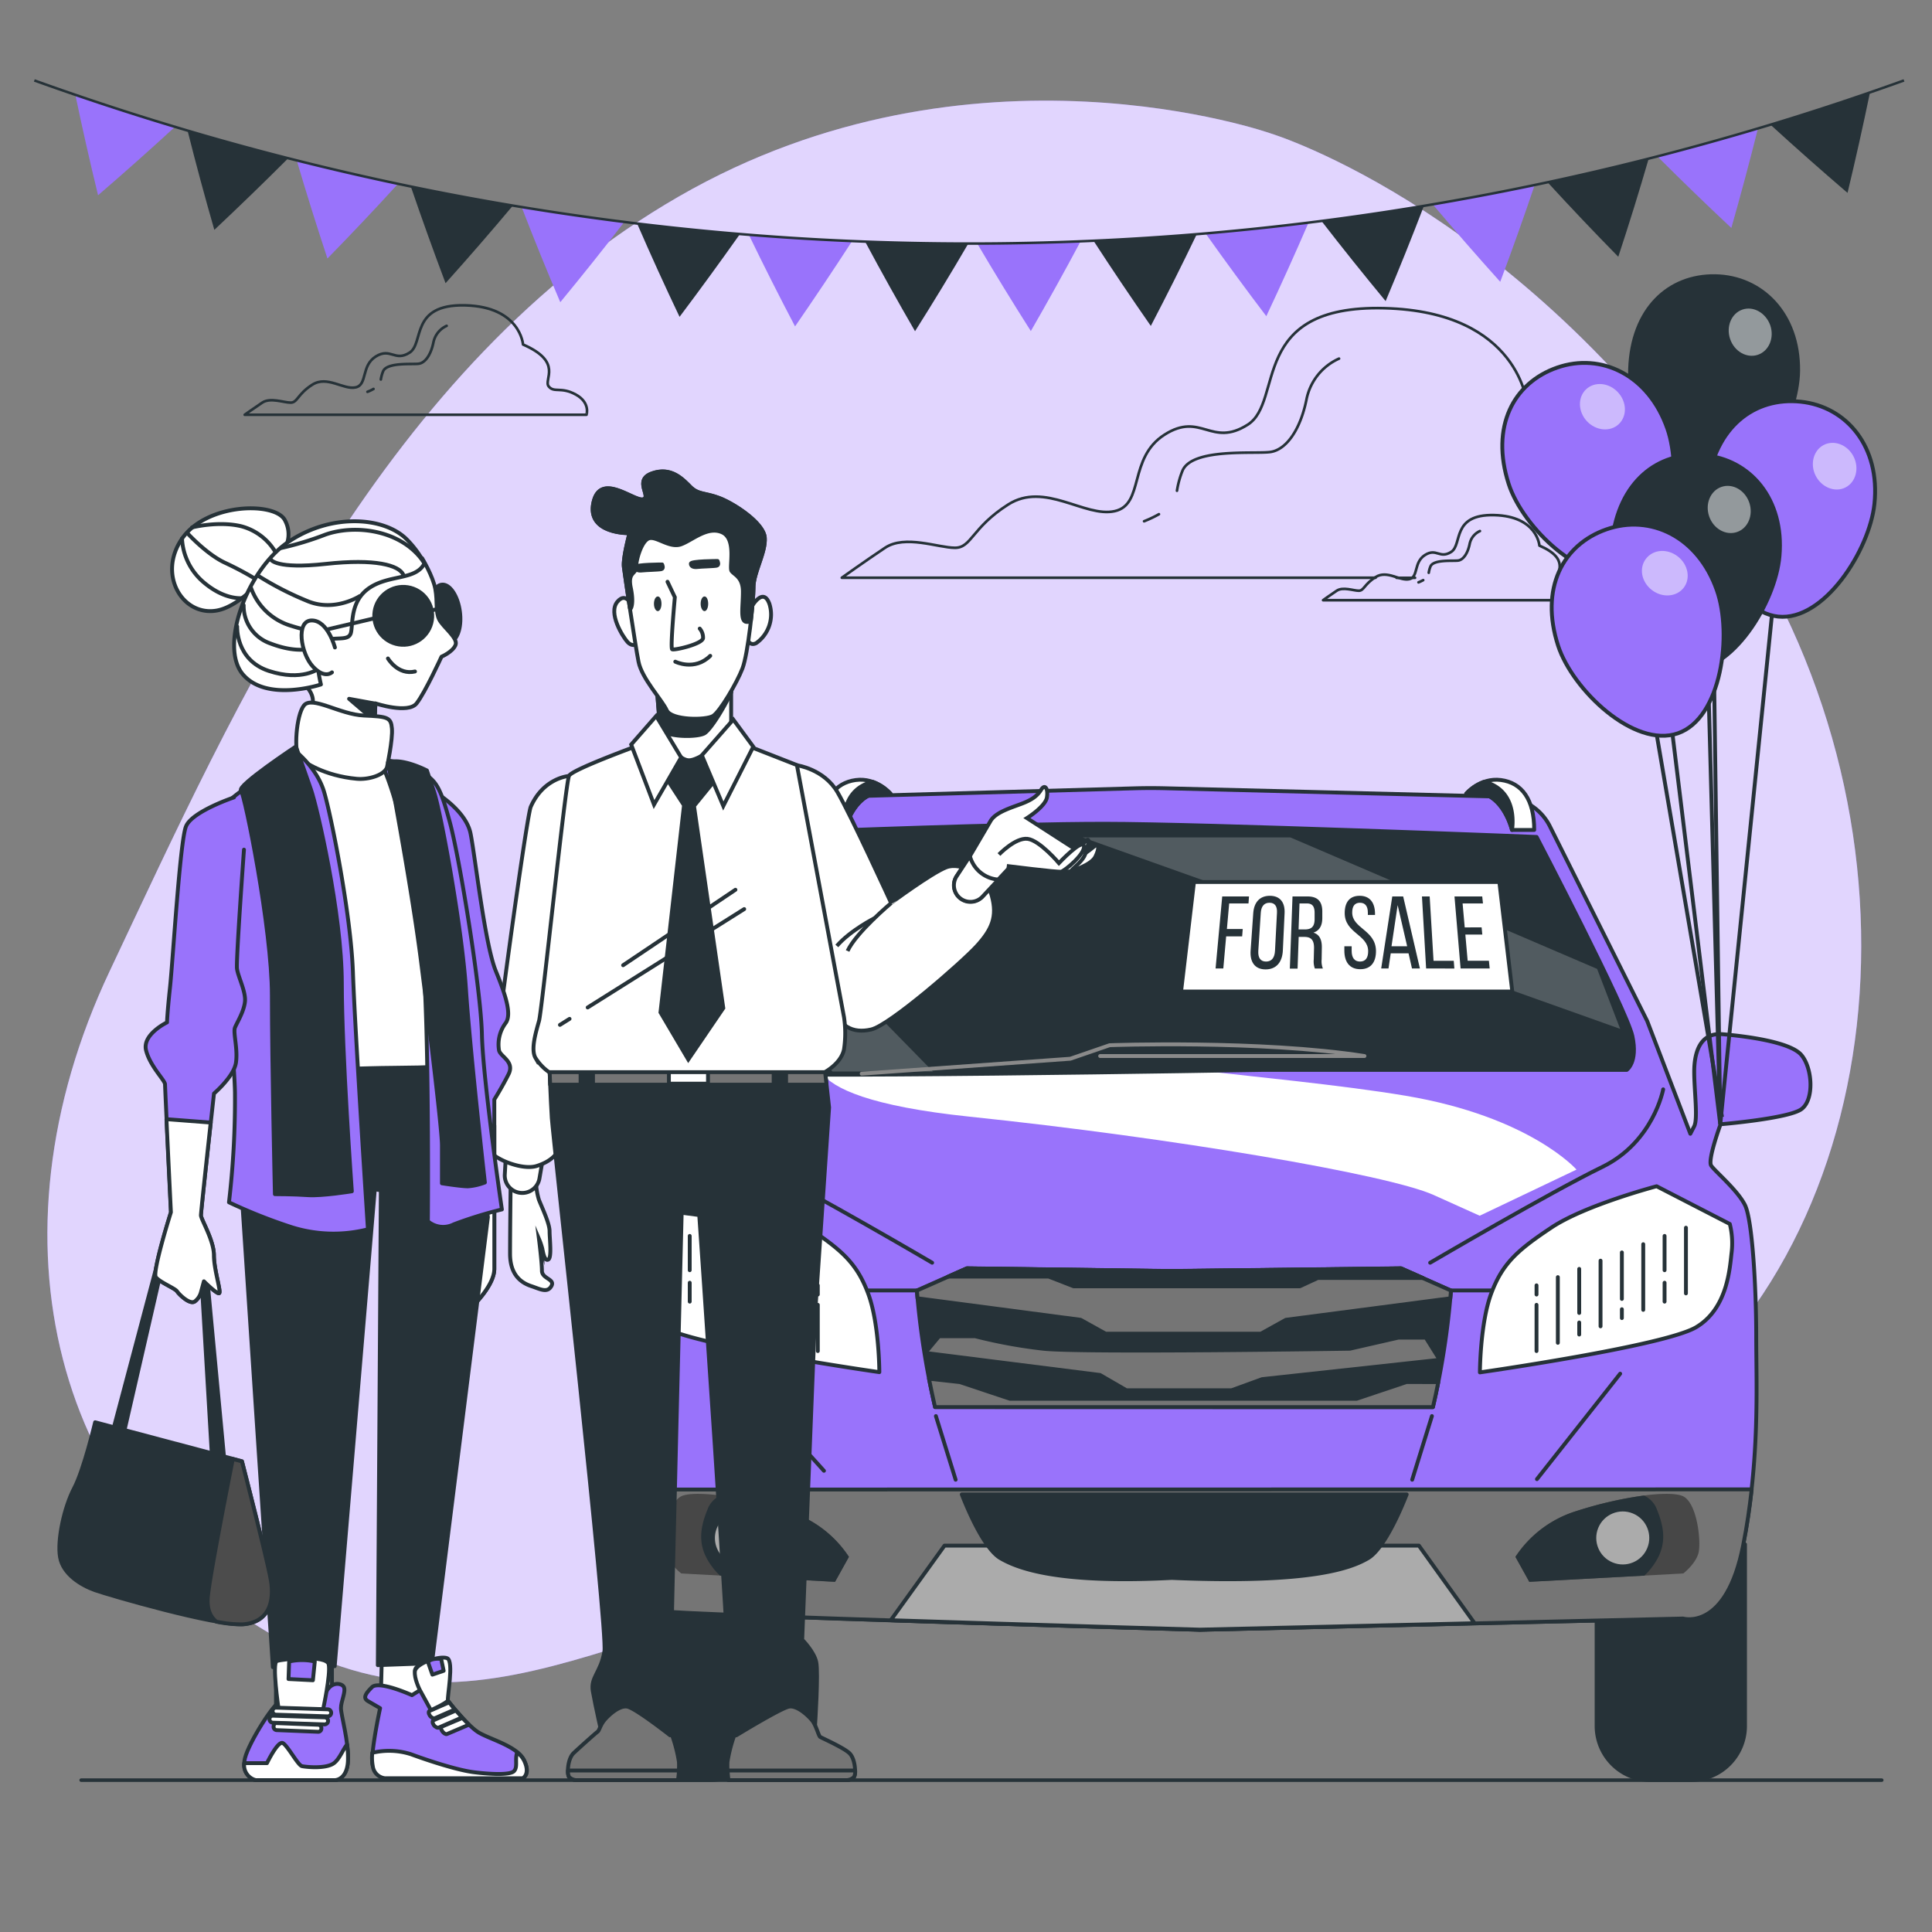 <svg xmlns="http://www.w3.org/2000/svg" viewBox="0 0 500 500"><rect x="0" y="0" width="500" height="500" fill="#808080" stroke="none"/><g id="freepik--background-simple--inject-29"><path d="M329,34.58s-77.4-27.52-153.37,16.3S61.3,181.67,28.38,251.34s-14,140.55,44,172.86,97.43-15.32,178.79-17.64S354.44,415.87,422,369.91s79.71-154.51,26.46-234.82S329,34.58,329,34.58Z" style="fill:#9973FB"></path><path d="M329,34.58s-77.4-27.52-153.37,16.3S61.3,181.67,28.38,251.34s-14,140.55,44,172.86,97.43-15.32,178.79-17.64S354.44,415.87,422,369.91s79.71-154.51,26.46-234.82S329,34.58,329,34.58Z" style="fill:#fff;opacity:0.7"></path></g><g id="freepik--Clouds--inject-29"><path d="M149,102.1c-3.84-2.1-5.59-.35-7-2.1s3.85-6.29-6.64-10.84c0,0-.7-9.79-15-10.14S109.83,88.81,106,91.26s-4.9-1.4-8.75,1-2.09,7.34-5.24,8-7.34-3.15-11.19-.7S77,104.2,75.22,104.2s-5.25-1.4-7.35,0-4.54,3.14-4.54,3.14h88.46S152.84,104.2,149,102.1Z" style="fill:none;stroke:#263238;stroke-linecap:round;stroke-linejoin:round;stroke-width:0.687px"></path><path d="M96.66,100.66a11,11,0,0,1-1.56.74" style="fill:none;stroke:#263238;stroke-linecap:round;stroke-linejoin:round;stroke-width:0.687px"></path><path d="M115.59,84.33a6,6,0,0,0-3.42,4.27c-.64,3.2-2.13,5.33-3.84,5.54s-8.11-.42-9.17,1.92a9.33,9.33,0,0,0-.6,2.15" style="fill:none;stroke:#263238;stroke-linecap:round;stroke-linejoin:round;stroke-width:0.687px"></path><path d="M409,151.25c-3-1.63-4.35-.27-5.43-1.63s3-4.89-5.17-8.42c0,0-.54-7.62-11.69-7.89s-8.15,7.61-11.14,9.52-3.8-1.09-6.79.81-1.64,5.71-4.08,6.25-5.71-2.44-8.7-.54-3,3.53-4.35,3.53-4.08-1.08-5.71,0-3.53,2.45-3.53,2.45h68.77S412,152.88,409,151.25Z" style="fill:none;stroke:#263238;stroke-linecap:round;stroke-linejoin:round;stroke-width:0.687px"></path><path d="M368.32,150.14a10.89,10.89,0,0,1-1.21.57" style="fill:none;stroke:#263238;stroke-linecap:round;stroke-linejoin:round;stroke-width:0.687px"></path><path d="M383,137.44a4.65,4.65,0,0,0-2.65,3.32c-.5,2.48-1.66,4.14-3,4.31s-6.3-.33-7.13,1.49a7,7,0,0,0-.46,1.67" style="fill:none;stroke:#263238;stroke-linecap:round;stroke-linejoin:round;stroke-width:0.687px"></path><line x1="361.44" y1="149.54" x2="366.21" y2="149.54" style="fill:none;stroke:#263238;stroke-linecap:round;stroke-linejoin:round;stroke-width:0.687px"></line><path d="M403.57,149.54h32.14s2.58-7.75-6.89-12.92-13.78-.86-17.22-5.17,9.47-15.5-16.37-26.69c0,0-1.72-24.12-37-25s-25.83,24.11-35.31,30.14-12.05-3.44-21.53,2.59-5.16,18.08-12.91,19.8-18.09-7.75-27.56-1.72-9.47,11.2-13.78,11.2-12.92-3.45-18.09,0-11.19,7.75-11.19,7.75H356" style="fill:none;stroke:#263238;stroke-linecap:round;stroke-linejoin:round;stroke-width:0.687px"></path><path d="M299.93,133.08a30.64,30.64,0,0,1-3.84,1.82" style="fill:none;stroke:#263238;stroke-linecap:round;stroke-linejoin:round;stroke-width:0.687px"></path><path d="M304.6,127a23.34,23.34,0,0,1,1.47-5.28c2.63-5.78,18.4-4.21,22.6-4.73s7.88-5.78,9.46-13.67a14.72,14.72,0,0,1,8.41-10.51" style="fill:none;stroke:#263238;stroke-linecap:round;stroke-linejoin:round;stroke-width:0.687px"></path></g><g id="freepik--Pennants--inject-29"><path d="M25.38,50.53q10.14-8.72,19.9-17.7-12.95-3.9-25.78-8.29Q22.21,37.53,25.38,50.53Z" style="fill:#9973FB"></path><path d="M55.47,59.49Q65.21,50.34,74.55,41q-13.05-3.33-26-7.16Q51.77,46.65,55.47,59.49Z" style="fill:#263238"></path><path d="M84.74,66.9Q94.09,57.35,103,47.58,89.87,44.8,76.79,41.51,80.54,54.22,84.74,66.9Z" style="fill:#9973FB"></path><path d="M115.31,73.29q8.91-9.93,17.42-20.08Q119.49,51,106.32,48.27,110.6,60.79,115.31,73.29Z" style="fill:#263238"></path><path d="M145,78.21q8.49-10.29,16.57-20.77Q148.23,55.76,135,53.59,139.76,65.94,145,78.21Z" style="fill:#9973FB"></path><path d="M175.87,82q8-10.64,15.65-21.46-13.35-1.11-26.65-2.72Q170.15,70,175.87,82Z" style="fill:#263238"></path><path d="M205.76,84.47q7.59-11,14.76-22.07-13.36-.57-26.72-1.64Q199.56,72.67,205.76,84.47Z" style="fill:#9973FB"></path><path d="M236.81,85.72Q243.94,74.44,250.62,63q-13.38,0-26.75-.51Q230.13,74.19,236.81,85.72Z" style="fill:#263238"></path><path d="M266.78,85.68q6.66-11.55,12.88-23.22-13.37.54-26.75.57Q259.63,74.43,266.78,85.68Z" style="fill:#9973FB"></path><path d="M297.83,84.35Q304,72.53,309.73,60.6,296.38,61.71,283,62.31,290.21,73.41,297.83,84.35Z" style="fill:#263238"></path><path d="M327.72,81.83q5.68-12.06,10.93-24.21Q325.34,59.27,312,60.41,319.66,71.21,327.72,81.83Z" style="fill:#9973FB"></path><path d="M358.6,77.93q5.19-12.3,9.92-24.66Q355.28,55.49,342,57.2,350.1,67.66,358.6,77.93Z" style="fill:#263238"></path><path d="M388.26,72.93q4.68-12.51,8.92-25.05-13.15,2.76-26.4,5Q379.32,63,388.26,72.93Z" style="fill:#9973FB"></path><path d="M418.81,66.45Q423,53.76,426.7,41q-13.06,3.33-26.22,6.14Q409.45,56.93,418.81,66.45Z" style="fill:#263238"></path><path d="M448.07,59q3.66-12.86,6.88-25.72-13,3.86-26,7.22Q438.31,49.85,448.07,59Z" style="fill:#9973FB"></path><path d="M478.14,49.92q3.12-13,5.81-26-12.81,4.42-25.76,8.35Q468,41.23,478.14,49.92Z" style="fill:#263238"></path><path d="M492.86,21.12a714.61,714.61,0,0,1-484.09,0L9,20.51a713.94,713.94,0,0,0,483.65,0C492.71,20.71,492.78,20.91,492.86,21.12Z" style="fill:#263238"></path></g><g id="freepik--Car--inject-29"><path d="M159.39,399.67h38.41a0,0,0,0,1,0,0v47a14,14,0,0,1-14,14H173.39a14,14,0,0,1-14-14v-47A0,0,0,0,1,159.39,399.67Z" style="fill:#263238;stroke:#263238;stroke-linecap:round;stroke-linejoin:round"></path><path d="M413.2,399.67h38.41a0,0,0,0,1,0,0v47a14,14,0,0,1-14,14H427.2a14,14,0,0,1-14-14v-47A0,0,0,0,1,413.2,399.67Z" style="fill:#263238;stroke:#263238;stroke-linecap:round;stroke-linejoin:round"></path><path d="M466.17,273c-2.91-3.4-14.58-4.86-20.42-5.35s-7.29,4.86-7.29,9.73,1,12.15,0,14.1l-1,1.94L426.3,264.25l-25.15-50.32a13.53,13.53,0,0,0-6.36-6.27,21.58,21.58,0,0,0-4.17-1.43L301.56,204q-3.74-.09-7.48,0L215,206.23a5.69,5.69,0,0,0-2.61,2.59s-30.15,60.78-33.55,69.53-5.35,16-5.35,16a5.62,5.62,0,0,1-1.94-4.37c0-2.92,0-19-1-21.4s-18,0-25.28,4.38-2.92,12.64,3.4,16.05a39.3,39.3,0,0,0,14.1,3.89l6.33,9.23s-8.27,8.76-9.24,11.67-4.87,34-4.87,43.77,1.46,42.78,3.89,47.65S167.63,416,171,416.93s139.55,4.86,139.55,4.86l125-2.92s11.19,3.4,15.56-19,3.4-41.33,3.4-54-1-30.15-2.91-34-7.78-8.75-8.75-10.21,2.43-10.7,2.43-10.7,17.5-1.46,20.9-3.89S469.09,276.4,466.17,273Z" style="fill:#9973FB;stroke:#263238;stroke-linecap:round;stroke-linejoin:round"></path><path d="M213.34,270.45S199,283.58,251,289,359,303.88,371,309.25l11.94,5.38L408,302.69S396,289,363.78,283.58s-93.13-8.95-114-16.11S213.34,264.48,213.34,270.45Z" style="fill:#fff"></path><line x1="242.21" y1="366.48" x2="247.32" y2="382.95" style="fill:none;stroke:#263238;stroke-linecap:round;stroke-linejoin:round"></line><line x1="370.58" y1="366.48" x2="365.47" y2="382.95" style="fill:none;stroke:#263238;stroke-linecap:round;stroke-linejoin:round"></line><path d="M180.93,281.92s2.52,13.64,15.8,20.1,44.51,24.77,44.51,24.77" style="fill:none;stroke:#263238;stroke-linecap:round;stroke-linejoin:round"></path><path d="M430.43,281.92s-2.51,13.64-15.79,20.1-44.52,24.77-44.52,24.77" style="fill:none;stroke:#263238;stroke-linecap:round;stroke-linejoin:round"></path><line x1="189.91" y1="354.8" x2="213.24" y2="380.64" style="fill:none;stroke:#263238;stroke-linecap:round;stroke-linejoin:round"></line><line x1="419.3" y1="355.51" x2="397.76" y2="382.8" style="fill:#fff;stroke:#263238;stroke-linecap:round;stroke-linejoin:round"></line><line x1="375.51" y1="333.97" x2="385.95" y2="333.97" style="fill:none;stroke:#263238;stroke-linecap:round;stroke-linejoin:round"></line><line x1="237.29" y1="333.97" x2="224.65" y2="333.97" style="fill:none;stroke:#263238;stroke-linecap:round;stroke-linejoin:round"></line><path d="M156.17,385.49c.66,9.22,1.58,17.52,2.7,19.77,2.44,4.86,8.76,10.69,12.16,11.67s139.55,4.86,139.55,4.86l125-2.92s11.19,3.4,15.56-19c1-5,1.68-9.8,2.19-14.42Z" style="fill:#757575;stroke:#263238;stroke-linecap:round;stroke-linejoin:round"></path><path d="M256.26,400H244.44l-13.91,19.31c38,1.24,80,2.44,80,2.44l71.09-1.66L367.21,400H355.39l-49.57.87Z" style="fill:#ababab;stroke:#263238;stroke-linecap:round;stroke-linejoin:round"></path><path d="M211.39,215.14s-22.86,60.29-22.86,62.24,138.1-.49,138.1-.49H421s2.92-1.94,1.46-8.75-24.79-51.54-24.79-51.54-86.07-3.41-111.84-3.41S211.39,215.14,211.39,215.14Z" style="fill:#263238;stroke:#263238;stroke-linecap:round;stroke-linejoin:round"></path><polygon points="203.86 238.93 241.43 277.3 215.45 277.3 196.66 258.91 203.86 238.93" style="fill:#fff;opacity:0.2"></polygon><polygon points="280.21 216.72 419.3 266.27 413.33 250.75 333.94 216.72 280.21 216.72" style="fill:#fff;opacity:0.2"></polygon><polygon points="391.38 256.61 305.66 256.61 309 228.26 388.03 228.26 391.38 256.61" style="fill:#fff;stroke:#263238;stroke-linecap:round;stroke-linejoin:round"></polygon><path d="M321.62,240.43l-.15,1.9h-4.14l-.74,8.31h-2L316.31,232h6.93l-.13,1.81h-5l-.59,6.62Z" style="fill:#263238"></path><path d="M324.34,236.32c.19-2.74,1.63-4.49,4.3-4.49s3.94,1.75,3.81,4.49L332,246c-.14,2.93-1.63,4.88-4.47,4.88s-4.08-2-3.87-4.88Zm1.31,9.74c-.11,1.76.53,2.79,2,2.79s2.22-1,2.32-2.79l.51-9.84c.09-1.62-.51-2.59-1.94-2.59s-2.15,1-2.25,2.59Z" style="fill:#263238"></path><path d="M338.39,232c2.74,0,3.87,1.42,3.82,4.09l0,1.48c0,2-.75,3.29-2.3,3.79,1.63.51,2.22,1.91,2.18,3.94l-.05,3a5.11,5.11,0,0,0,.32,2.35h-2.08a5.46,5.46,0,0,1-.28-2.37l.07-3c0-2.14-.88-2.81-2.55-2.81h-1.42l-.29,8.21h-2L334.5,232Zm-.77,8.54c1.59,0,2.55-.53,2.6-2.53l0-1.74c0-1.62-.52-2.46-2-2.46h-1.91l-.24,6.73Z" style="fill:#263238"></path><path d="M355.85,236.3v.49H354v-.6c0-1.62-.65-2.56-2.05-2.56s-2,.94-2,2.54c0,4.11,6,4.5,6.15,9.81.06,2.92-1.24,4.85-4.06,4.85s-4.13-1.93-4.12-4.85v-1.09h1.89v1.2c0,1.73.7,2.76,2.16,2.76s2.13-1,2.11-2.76c-.07-4.22-6.08-4.62-6.07-9.79,0-2.78,1.25-4.47,3.87-4.47S355.79,233.58,355.85,236.3Z" style="fill:#263238"></path><path d="M359.92,246.72l-.58,3.92h-1.89L360.32,232h2.82l4.33,18.64h-2.05l-.89-3.92Zm.2-1.83h4.05l-2.46-10.65Z" style="fill:#263238"></path><path d="M369.08,250.64,368,232H370L371,248.65h5.23l.16,2Z" style="fill:#263238"></path><path d="M383.44,240l.18,1.86h-4.39l.6,6.78h5.5l.2,2H378L376.42,232h7.18l.19,1.81h-5.27l.55,6.2Z" style="fill:#263238"></path><path d="M428.73,307s-18.47,4.86-27.22,10.69-12.65,9.24-15.56,17S383,355.17,383,355.17s47.65-6.8,55.92-11.67,8.75-15.55,9.23-19.44a20.43,20.43,0,0,0-.48-7.3Z" style="fill:#fff;stroke:#263238;stroke-linecap:round;stroke-linejoin:round"></path><line x1="397.65" y1="337.69" x2="397.65" y2="349.65" style="fill:none;stroke:#263238;stroke-linecap:round;stroke-linejoin:round"></line><line x1="397.65" y1="332.65" x2="397.65" y2="335.02" style="fill:none;stroke:#263238;stroke-linecap:round;stroke-linejoin:round"></line><line x1="403.17" y1="330.52" x2="403.17" y2="347.52" style="fill:none;stroke:#263238;stroke-linecap:round;stroke-linejoin:round"></line><line x1="408.7" y1="342.26" x2="408.7" y2="345.38" style="fill:none;stroke:#263238;stroke-linecap:round;stroke-linejoin:round"></line><line x1="408.7" y1="328.39" x2="408.7" y2="339.79" style="fill:none;stroke:#263238;stroke-linecap:round;stroke-linejoin:round"></line><line x1="414.22" y1="326.26" x2="414.22" y2="343.25" style="fill:none;stroke:#263238;stroke-linecap:round;stroke-linejoin:round"></line><line x1="419.74" y1="338.83" x2="419.74" y2="341.12" style="fill:none;stroke:#263238;stroke-linecap:round;stroke-linejoin:round"></line><line x1="419.74" y1="324.13" x2="419.74" y2="336.16" style="fill:none;stroke:#263238;stroke-linecap:round;stroke-linejoin:round"></line><line x1="425.27" y1="322" x2="425.27" y2="338.99" style="fill:none;stroke:#263238;stroke-linecap:round;stroke-linejoin:round"></line><line x1="430.79" y1="331.97" x2="430.79" y2="336.86" style="fill:none;stroke:#263238;stroke-linecap:round;stroke-linejoin:round"></line><line x1="430.79" y1="319.86" x2="430.79" y2="328.73" style="fill:none;stroke:#263238;stroke-linecap:round;stroke-linejoin:round"></line><line x1="436.32" y1="317.73" x2="436.32" y2="334.73" style="fill:none;stroke:#263238;stroke-linecap:round;stroke-linejoin:round"></line><path d="M181.86,307s18.48,4.86,27.23,10.69,12.64,9.24,15.56,17,2.92,20.42,2.92,20.42-47.65-6.8-55.92-11.67-8.75-15.55-9.24-19.44a20.56,20.56,0,0,1,.49-7.3Z" style="fill:#fff;stroke:#263238;stroke-linecap:round;stroke-linejoin:round"></path><line x1="211.65" y1="337.69" x2="211.65" y2="349.65" style="fill:none;stroke:#263238;stroke-linecap:round;stroke-linejoin:round"></line><line x1="211.65" y1="332.65" x2="211.65" y2="335.02" style="fill:none;stroke:#263238;stroke-linecap:round;stroke-linejoin:round"></line><line x1="206.13" y1="330.52" x2="206.13" y2="347.52" style="fill:none;stroke:#263238;stroke-linecap:round;stroke-linejoin:round"></line><line x1="200.6" y1="342.26" x2="200.6" y2="345.38" style="fill:none;stroke:#263238;stroke-linecap:round;stroke-linejoin:round"></line><line x1="200.6" y1="328.39" x2="200.6" y2="339.79" style="fill:none;stroke:#263238;stroke-linecap:round;stroke-linejoin:round"></line><line x1="195.08" y1="326.26" x2="195.08" y2="343.25" style="fill:none;stroke:#263238;stroke-linecap:round;stroke-linejoin:round"></line><line x1="189.55" y1="338.83" x2="189.55" y2="341.12" style="fill:none;stroke:#263238;stroke-linecap:round;stroke-linejoin:round"></line><line x1="189.55" y1="324.13" x2="189.55" y2="336.16" style="fill:none;stroke:#263238;stroke-linecap:round;stroke-linejoin:round"></line><line x1="184.03" y1="322" x2="184.03" y2="338.99" style="fill:none;stroke:#263238;stroke-linecap:round;stroke-linejoin:round"></line><line x1="178.5" y1="331.97" x2="178.5" y2="336.86" style="fill:none;stroke:#263238;stroke-linecap:round;stroke-linejoin:round"></line><line x1="178.5" y1="319.86" x2="178.5" y2="328.73" style="fill:none;stroke:#263238;stroke-linecap:round;stroke-linejoin:round"></line><line x1="172.98" y1="317.73" x2="172.98" y2="334.73" style="fill:none;stroke:#263238;stroke-linecap:round;stroke-linejoin:round"></line><path d="M242,364.13A205.32,205.32,0,0,1,237.29,334l12.93-5.74,52.88.7,59.48-.7L375.51,334a205.32,205.32,0,0,1-4.67,30.16Zm6.91,22.62c3.55,9,7.14,14.86,10,16.51,4.24,2.47,14.37,6.66,44.33,5.11,36.43,1.55,46.57-2.64,50.81-5.11,2.82-1.65,6.41-7.47,10-16.51Z" style="fill:#263238;stroke:#263238;stroke-linecap:round;stroke-linejoin:round"></path><path d="M375.51,334l-12.93-5.74-59.48.7-52.88-.7L237.29,334s.05.71.16,2l42.21,5.56,6.46,3.59h40.2l6.47-3.59L375.34,336C375.46,334.71,375.51,334,375.51,334Z" style="fill:#757575;stroke:#263238;stroke-linecap:round;stroke-linejoin:round"></path><polygon points="362.58 328.23 303.1 328.93 250.22 328.23 245.37 330.38 271.4 330.38 277.86 332.9 336.38 332.9 341.04 330.74 368.24 330.74 362.58 328.23" style="fill:#263238;stroke:#263238;stroke-linecap:round;stroke-linejoin:round"></polygon><path d="M239.45,350.13l3.59-4.31h9.33A129.39,129.39,0,0,0,270,349.05c9.7,1.08,79.34,0,79.34,0l12.56-2.87H369l3.59,5.74-45.95,5-7.89,2.87H291.5l-6.82-3.95Z" style="fill:#757575;stroke:#263238;stroke-linecap:round;stroke-linejoin:round"></path><path d="M364,357.67,351.09,362H261.35l-12.93-4.31-8-.89c.45,2.36,1,4.82,1.56,7.35H370.84c.51-2.21,1-4.37,1.39-6.46Z" style="fill:#757575;stroke:#263238;stroke-linecap:round;stroke-linejoin:round"></path><path d="M216.11,409.36l3.59-6.46a29.1,29.1,0,0,0-15.79-11.85c-11.13-3.59-23.34-5.38-27.29-3.95s-5,11.85-4.3,14.72,4,5.39,4,5.39Z" style="fill:#474747"></path><path d="M203.91,391.05a102.46,102.46,0,0,0-17.43-4,6.22,6.22,0,0,0-3.39,3.64c-2.52,6.11-2.16,10.42,1.43,15.08a15.27,15.27,0,0,0,1.83,2l29.76,1.61,3.59-6.46A29.1,29.1,0,0,0,203.91,391.05Z" style="fill:#263238"></path><path d="M199.24,398.05a7.36,7.36,0,1,1-7.36-7.36A7.35,7.35,0,0,1,199.24,398.05Z" style="fill:#ababab;stroke:#263238;stroke-linecap:round;stroke-linejoin:round"></path><path d="M395.76,409.36l-3.59-6.46A29.15,29.15,0,0,1,408,391.05c11.12-3.59,23.33-5.38,27.28-3.95s5,11.85,4.31,14.72-3.95,5.39-3.95,5.39Z" style="fill:#474747"></path><path d="M408,391.05a102,102,0,0,1,17.43-4,6.24,6.24,0,0,1,3.39,3.64c2.51,6.11,2.15,10.42-1.44,15.08a15.27,15.27,0,0,1-1.83,2l-29.76,1.61-3.59-6.46A29.15,29.15,0,0,1,408,391.05Z" style="fill:#263238"></path><circle cx="419.99" cy="398.05" r="7.36" transform="translate(-108.05 634.73) rotate(-67.61)" style="fill:#ababab;stroke:#263238;stroke-linecap:round;stroke-linejoin:round"></circle><path d="M212.88,214.79h5.75s1.77-7.62,7.34-9.38h4.5s-3.59-4.26-9-3.54S212.88,206.89,212.88,214.79Z" style="fill:#fff;stroke:#263238;stroke-linecap:round;stroke-linejoin:round"></path><path d="M225.82,202.32c-9.11,2.32-7.19,12.47-7.19,12.47s1.77-7.62,7.34-9.38h4.5A11.63,11.63,0,0,0,225.82,202.32Z" style="fill:#263238;stroke:#263238;stroke-linecap:round;stroke-linejoin:round"></path><path d="M397.05,214.79H391.3s-1.77-7.62-7.35-9.38h-4.5s3.59-4.26,9-3.54S397.05,206.89,397.05,214.79Z" style="fill:#fff;stroke:#263238;stroke-linecap:round;stroke-linejoin:round"></path><path d="M384.11,202.32c9.11,2.32,7.19,12.47,7.19,12.47s-1.77-7.62-7.35-9.38h-4.5A11.71,11.71,0,0,1,384.11,202.32Z" style="fill:#263238;stroke:#263238;stroke-linecap:round;stroke-linejoin:round"></path><path d="M223,277.87,277,274l10.17-3.5s38.94-1.41,65.95,2.8h-68.4" style="fill:none;stroke:#8a8a8a;stroke-linecap:round;stroke-linejoin:round"></path><polyline points="431.99 183.05 445.2 290.98 443.41 161.11" style="fill:none;stroke:#263238;stroke-miterlimit:10"></polyline><polyline points="440.38 112.64 445.2 290.98 459.64 148.63" style="fill:none;stroke:#263238;stroke-miterlimit:10"></polyline><line x1="418.81" y1="131.92" x2="445.66" y2="289.07" style="fill:none;stroke:#263238;stroke-miterlimit:10"></line><path d="M465.36,96c-.15,12-10.11,31.5-22.12,31.35s-21.8-19.86-21.37-31.87c.55-15.52,10-24.18,22-24S465.53,81.24,465.36,96Z" style="fill:#263238;stroke:#263238;stroke-linecap:round;stroke-linejoin:round"></path><path d="M458.14,84.18c1.11,3.23-.32,6.64-3.18,7.63s-6.1-.83-7.2-4.06.31-6.64,3.18-7.63S457,81,458.14,84.18Z" style="fill:#fff;opacity:0.5"></path><path d="M431.52,110.94c3.94,11.34,1.19,33.05-10.15,37s-27.25-11.28-30.93-22.71c-4.76-14.79,1.21-26.15,12.55-30.1S426.65,97,431.52,110.94Z" style="fill:#9973FB;stroke:#263238;stroke-linecap:round;stroke-linejoin:round"></path><path d="M418.71,101.51c2.33,2.49,2.43,6.18.22,8.26s-5.9,1.73-8.23-.75-2.43-6.19-.22-8.27S416.38,99,418.71,101.51Z" style="fill:#fff;opacity:0.5"></path><path d="M485.1,130.41c-1.25,11.94-13,30.42-24.93,29.16s-19.86-21.81-18.32-33.72c2-15.4,12.23-23.15,24.17-21.89S486.65,115.69,485.1,130.41Z" style="fill:#9973FB;stroke:#263238;stroke-linecap:round;stroke-linejoin:round"></path><path d="M479.7,118.15c1.54,3,.61,6.62-2.09,8s-6.15,0-7.7-3-.61-6.62,2.09-8S478.15,115.11,479.7,118.15Z" style="fill:#fff;opacity:0.5"></path><path d="M460.53,143.91c-1,12-12.44,30.65-24.41,29.61s-20.24-21.45-18.91-33.39c1.71-15.44,11.81-23.36,23.77-22.32S461.82,129.17,460.53,143.91Z" style="fill:#263238;stroke:#263238;stroke-linecap:round;stroke-linejoin:round"></path><path d="M452.71,130.07c1.11,3.22-.31,6.64-3.18,7.62s-6.09-.83-7.2-4.05.31-6.64,3.18-7.63S451.6,126.84,452.71,130.07Z" style="fill:#fff;opacity:0.5"></path><path d="M444.33,152.78c4,11.33,1.25,33.05-10.09,37s-27.27-11.24-31-22.66c-4.79-14.79,1.16-26.16,12.5-30.12S439.44,138.81,444.33,152.78Z" style="fill:#9973FB;stroke:#263238;stroke-linecap:round;stroke-linejoin:round"></path><path d="M434.2,144c2.7,2.09,3.39,5.73,1.53,8.12s-5.54,2.66-8.24.57S424.1,147,426,144.57,431.5,141.92,434.2,144Z" style="fill:#fff;opacity:0.5"></path></g><g id="freepik--character-2--inject-29"><path d="M206.23,198.05s7,.93,10.53,7,13.86,28.64,13.86,28.64S241,226,244.85,224.48s10.35,2,11.83,7.39,0,8.69-3.88,12.94-22.55,20.52-27.35,21.62-8.51-.73-10.17-6.83-11.09-59.88-11.09-59.88S203.45,197.5,206.23,198.05Z" style="fill:#fff;stroke:#263238;stroke-miterlimit:10"></path><path d="M138.72,304.53a18,18,0,0,0,.76,6c.92,2.29,2.75,6.11,2.75,8.09s.61,6.72-.3,7.33-1.38-1.68-1.53-2.6a17.86,17.86,0,0,0-.92-2.74s.77,6.1.77,8.24,3.51,2.14,2.44,4-2.9.76-5.19,0-5.5-2.6-5.5-8.4.16-18.62.16-18.62Z" style="fill:#fff;stroke:#263238;stroke-miterlimit:10"></path><path d="M131,297.81l-.36,6.14a4.52,4.52,0,0,0,3.87,4.74h0a4.52,4.52,0,0,0,5.1-3.71l1.08-6.26Z" style="fill:#fff;stroke:#263238;stroke-miterlimit:10"></path><path d="M147.27,200.82s-6.59.41-9.92,8c-1.2,2.73-12.42,84.77-11.51,87.8s9.08,6.36,13,5.15,5.75-3.33,6.36-5.76,4.84-91.73,4.84-91.73A3,3,0,0,0,147.27,200.82Z" style="fill:#fff;stroke:#263238;stroke-miterlimit:10"></path><path d="M142.19,275.71s.3,8.78.61,13.62,14.53,132.61,13.62,138.06-3.63,6.66-3,10.29,2.42,11.51,2.42,11.51H174s3.94-4.84,3.33-8.48-3.63-10.59-3.63-13.62,2.72-113.23,2.72-113.23l4.54.6s8.18,118.08,7.57,120.5-2.42,4.54-2.42,5.75,4.24,9.08,4.24,9.08l20.59-3.33s.9-13.62.3-16.34-3.63-5.76-3.63-5.76l3.33-84.16,3.63-53.59-1.21-10.9Z" style="fill:#263238;stroke:#263238;stroke-miterlimit:10"></path><path d="M213.34,275.71H142.19s.08,2.21.19,5H213.9Z" style="fill:#757575;stroke:#263238;stroke-linecap:round;stroke-linejoin:round"></path><rect x="150.25" y="277.34" width="3.22" height="5.37" style="fill:#263238;stroke:#263238;stroke-miterlimit:10"></rect><rect x="200.22" y="277.34" width="3.22" height="5.37" style="fill:#263238;stroke:#263238;stroke-miterlimit:10"></rect><rect x="173.11" y="275.95" width="10.12" height="4.5" style="fill:#fff;stroke:#263238;stroke-miterlimit:10"></rect><path d="M168.34,191.77s-20.15,7.21-21.07,9-7,60.62-7.76,63.4-2.22,7.39-.93,9.61a12.84,12.84,0,0,0,3.51,3.69h71.34s4.25-2.21,5-5.91a27.89,27.89,0,0,0,0-8.32l-12.19-65.24-12.76-5L177,191.77Z" style="fill:#fff;stroke:#263238;stroke-miterlimit:10"></path><line x1="152.09" y1="260.73" x2="192.6" y2="235.27" style="fill:none;stroke:#263238;stroke-linecap:round;stroke-linejoin:round"></line><line x1="144.91" y1="265.24" x2="147.4" y2="263.68" style="fill:none;stroke:#263238;stroke-linecap:round;stroke-linejoin:round"></line><line x1="161.26" y1="249.8" x2="190.33" y2="230.27" style="fill:none;stroke:#263238;stroke-linecap:round;stroke-linejoin:round"></line><polygon points="171.48 199.9 177.02 208.4 170.93 262 178.13 274.2 187.19 260.89 179.61 208.59 186.08 200.64 178.32 192.32 171.48 199.9" style="fill:#263238;stroke:#263238;stroke-miterlimit:10"></polygon><path d="M170,178.28l.93,11.64s4.25,6.84,7.39,6.84,10.9-6.65,10.9-6.65V177.35s-8.13,5.73-11.64,4.81A28.45,28.45,0,0,1,170,178.28Z" style="fill:#fff;stroke:#263238;stroke-miterlimit:10"></path><path d="M177.58,182.16a28.45,28.45,0,0,1-7.58-3.88l.84,10.54c2.1,2.07,9.94,2,11.56.91s5-6.56,6.82-10.51v-1.87S181.09,183.08,177.58,182.16Z" style="fill:#263238;stroke:#263238;stroke-miterlimit:10"></path><polygon points="176.28 196.02 169.26 208.22 163.35 192.69 169.82 185.3 176.28 196.02" style="fill:#fff;stroke:#263238;stroke-miterlimit:10"></polygon><polygon points="181.64 195.47 187.19 208.59 194.95 193.25 189.78 186.22 181.64 195.47" style="fill:#fff;stroke:#263238;stroke-miterlimit:10"></polygon><path d="M194.68,156.78s2.94-5,4.49-.35a9.07,9.07,0,0,1-3.45,10c-1.9,1-2.42-1.38-2.42-1.38Z" style="fill:#fff;stroke:#263238;stroke-miterlimit:10"></path><path d="M163.77,157.3s-1.56-4.49-4-1.56,1.38,9,2.59,10.36,2.59.87,2.94-.17S163.77,157.3,163.77,157.3Z" style="fill:#fff;stroke:#263238;stroke-miterlimit:10"></path><path d="M162.92,138s-1.75,6.42-1.46,8.75,2.92,20.13,3.79,24.51,6.13,9.92,7.3,12.55,10.21,2.62,12,1.46,6.13-8.47,7.59-12.26S195,155.77,195,152s3.21-9,2.92-12.83-7.88-8.76-11.67-10.22-5.54-.87-7.58-2.91-5-5.26-9.93-3.51,0,6.13-2.33,6.72-11.09-7.3-12.84.87S162.92,138,162.92,138Z" style="fill:#fff;stroke:#263238;stroke-miterlimit:10"></path><path d="M197.93,139.14c-.29-3.8-7.88-8.76-11.67-10.22s-5.54-.87-7.58-2.91-5-5.26-9.93-3.51,0,6.13-2.33,6.72-11.09-7.3-12.84.87,9.34,7.88,9.34,7.88-1.75,6.42-1.46,8.75c.14,1.1.79,5.61,1.53,10.54l.26.21s.86-1.21,0-5.35,1.38-3.46,1.38-5.36,1.38-6.73,3.28-7.42,5.35,2.59,8.29,1.55,6.91-4.84,10.71-3.11,1.72,9,2.42,10,2.93,1.55,2.93,5.35-.69,7.26.69,7.77a1.41,1.41,0,0,0,1.38-.33c.42-3.63.68-7,.68-8.62C195,148.18,198.22,142.93,197.93,139.14Z" style="fill:#263238;stroke:#263238;stroke-miterlimit:10"></path><path d="M174.76,171.24s5,2.51,9.05-1.51" style="fill:none;stroke:#263238;stroke-linecap:round;stroke-linejoin:round"></path><path d="M172.75,150.56l1.9,4s-1.21,13.13-.7,13.47,8-1.38,8-2.93a3.57,3.57,0,0,0-.86-2.42" style="fill:none;stroke:#263238;stroke-linecap:round;stroke-linejoin:round"></path><path d="M171.35,146.08s-6.91,0-6.91.69.69,1,1.73.87,4.31-.18,5-.35S171.35,146.08,171.35,146.08Z" style="fill:#263238;stroke:#263238;stroke-linecap:round;stroke-linejoin:round"></path><path d="M185.7,145.18s-6.91,0-6.91.69.69,1,1.73.87,4.32-.18,5-.35S185.7,145.18,185.7,145.18Z" style="fill:#263238;stroke:#263238;stroke-linecap:round;stroke-linejoin:round"></path><path d="M183.28,156.26c0,1.05-.42,1.9-.95,1.9s-1-.85-1-1.9.43-1.9,1-1.9S183.28,155.21,183.28,156.26Z" style="fill:#263238"></path><path d="M171.19,156.26c0,1.05-.42,1.9-.95,1.9s-1-.85-1-1.9.43-1.9,1-1.9S171.19,155.21,171.19,156.26Z" style="fill:#263238"></path><path d="M230.62,233.72s-9.05,7.58-11.27,12.39" style="fill:#fff;stroke:#263238;stroke-miterlimit:10"></path><path d="M226.37,237.6s-6.28,3.15-9.8,7.21" style="fill:#fff;stroke:#263238;stroke-miterlimit:10"></path><path d="M277.2,225.41s5.17-1.48,6.28-3.7.92-3.7-.37-2.59-2.77,2-3.33,2.59S277.2,225.41,277.2,225.41Z" style="fill:#fff;stroke:#263238;stroke-miterlimit:10"></path><path d="M251.14,221.34l-3.53,5.36a4.26,4.26,0,0,0,.4,5.23h0a4.29,4.29,0,0,0,6.31,0l7.35-7.87s14.79,2.22,15.53,1.3,3.14-2.59,3.69-4.44,1.3-4.07.37-3.51-2,3-2,3l-13.49-8.69s4.8-3,5.17-5.36-.55-3.51-1.48-2-2.21,2.58-5.17,3.69-6.66,2.22-7.95,4.44Z" style="fill:#fff;stroke:#263238;stroke-miterlimit:10"></path><path d="M254.32,232l4.07-4.36a8.21,8.21,0,0,1-7.38-6.09l-3.4,5.17a4.28,4.28,0,0,0,6.71,5.28Z" style="fill:#fff;stroke:#263238;stroke-miterlimit:10"></path><path d="M258.53,221.15s4.25-4.43,7.39-4.06,8.13,6.28,8.13,6.28,6.1-6.47,6.47-4.43-5,6.47-5.91,6.65-14.05-1.48-14.05-1.48" style="fill:#fff;stroke:#263238;stroke-miterlimit:10"></path><path d="M173.42,449.1s-8.9-7-11.06-7.42-5.12,2.43-6.07,3.64-1.21,2.57-1.62,2.84-4.58,4-6.2,5.52-1.75,5.53-1.21,6.21a3,3,0,0,0,1.75.81h26.43a25.09,25.09,0,0,0,.27-4.72,38.18,38.18,0,0,0-1.73-6.79" style="fill:#757575;stroke:#263238;stroke-linecap:round;stroke-linejoin:round"></path><path d="M147,458.21a3.23,3.23,0,0,0,.28,1.68,3,3,0,0,0,1.75.81h26.43s.18-1.12.26-2.49Z" style="fill:#757575;stroke:#263238;stroke-linecap:round;stroke-linejoin:round"></path><path d="M190.56,449.1s11.45-7,13.61-7.42,5.12,2.43,6.07,3.64,1.62,3.91,2,4.18,5.93,2.7,7.55,4.18,1.76,5.53,1.22,6.21a3.06,3.06,0,0,1-1.76.81H188.54a25.09,25.09,0,0,1-.27-4.72,38.18,38.18,0,0,1,1.73-6.79Z" style="fill:#757575;stroke:#263238;stroke-linecap:round;stroke-linejoin:round"></path><path d="M188.54,460.7h30.73a3.06,3.06,0,0,0,1.76-.81,3.34,3.34,0,0,0,.28-1.68h-33C188.36,459.58,188.54,460.7,188.54,460.7Z" style="fill:#757575;stroke:#263238;stroke-linecap:round;stroke-linejoin:round"></path></g><g id="freepik--character-1--inject-29"><path d="M116.89,166c1.69-.82,2.63-4.07,2.13-7.76-.55-4.11-2.67-7.21-4.72-6.93-1.62.21-2.72,2.47-2.84,5.42Z" style="fill:#263238;stroke:#263238;stroke-linecap:round;stroke-linejoin:round"></path><path d="M73,143a7.55,7.55,0,0,0,.78-8.28c-2.33-4.92-20.18-4.66-26.65,4.66s.14,20.22,9,18.62C63,156.77,70.9,146.87,73,143Z" style="fill:#fff;stroke:#263238;stroke-linecap:round;stroke-linejoin:round"></path><path d="M47.1,139.37a15.86,15.86,0,0,0,5.74,11.44c5.82,4.87,10.37,3.93,10.37,3.93" style="fill:none;stroke:#263238;stroke-linecap:round;stroke-linejoin:round"></path><path d="M48.59,138.08s4.88,5.34,9.59,7.54a84.19,84.19,0,0,1,8,4.25" style="fill:none;stroke:#263238;stroke-linecap:round;stroke-linejoin:round"></path><path d="M49.69,136.5s6.76-1.73,12.74-.31a14.63,14.63,0,0,1,8.8,6.6" style="fill:none;stroke:#263238;stroke-linecap:round;stroke-linejoin:round"></path><path d="M109.24,144.46s2.82,4.63,3.42,8,0,5.84,1,7.85,5,4.83,4.22,6.64-3.62,3-3.62,3-4.23,9.26-6.44,12.08-10.67,0-10.67,0l-.2,4.43-16.5-3s1.81-2.62-1.21-5.84-12.08-14.09-1.61-24.55S105.82,143.25,109.24,144.46Z" style="fill:#fff;stroke:#263238;stroke-linecap:round;stroke-linejoin:round"></path><polyline points="97.16 182.1 90.34 180.85 96.96 186.53 97.16 182.1" style="fill:#263238;stroke:#263238;stroke-linecap:round;stroke-linejoin:round"></polyline><path d="M109.85,145.79a26.43,26.43,0,0,0-4.8-6.42c-6-5.7-19.4-6.47-30.27.77s-18.11,27.17-11.9,34.41,20.18,2.59,20.18,2.59-2.59-10.35.78-11.39,6.47.26,7-2.06-.26-8.28,4.92-11.65S107.65,150.17,109.85,145.79Z" style="fill:#fff;stroke:#263238;stroke-linecap:round;stroke-linejoin:round"></path><path d="M82.55,173s-4.4,3.46-13,.63-8.17-11.48-8.17-11.48" style="fill:none;stroke:#263238;stroke-linecap:round;stroke-linejoin:round"></path><path d="M63.06,156.63a10.28,10.28,0,0,0,6.92,9.9c7.38,2.83,11.16,1.1,11.16,1.1" style="fill:none;stroke:#263238;stroke-linecap:round;stroke-linejoin:round"></path><path d="M64.94,152.07A15.73,15.73,0,0,0,75.48,162a38.82,38.82,0,0,0,6,1.42" style="fill:none;stroke:#263238;stroke-linecap:round;stroke-linejoin:round"></path><path d="M66.67,148.92a81.68,81.68,0,0,0,13.21,6.76c6.92,2.68,13.21-1.41,13.21-1.41" style="fill:none;stroke:#263238;stroke-linecap:round;stroke-linejoin:round"></path><path d="M70.13,144.84s1.26,2.51,14.15,1.1,19,.33,20.12,2.83" style="fill:none;stroke:#263238;stroke-linecap:round;stroke-linejoin:round"></path><path d="M72.65,141.85a79.33,79.33,0,0,0,11.47-3.46c7.86-2.83,20.17-1.23,25.73,7.4" style="fill:none;stroke:#263238;stroke-linecap:round;stroke-linejoin:round"></path><path d="M86.68,167.57s-1.81-7-6-7-2.84,8.54.26,11.9S85.91,174,85.91,174" style="fill:#fff;stroke:#263238;stroke-linecap:round;stroke-linejoin:round"></path><path d="M100.4,170.41s2.58,4.4,7,3.37" style="fill:none;stroke:#263238;stroke-linecap:round;stroke-linejoin:round"></path><circle cx="104.36" cy="159.37" r="7.5" transform="translate(-69.36 237.55) rotate(-81.01)" style="fill:#263238;stroke:#263238;stroke-linecap:round;stroke-linejoin:round"></circle><line x1="97.81" y1="159.8" x2="84.61" y2="162.91" style="fill:none;stroke:#263238;stroke-linecap:round;stroke-linejoin:round"></line><line x1="111.17" y1="158.12" x2="114.27" y2="157.34" style="fill:none;stroke:#263238;stroke-linecap:round;stroke-linejoin:round"></line><polygon points="85.91 426.29 85.91 442.85 71.42 442.85 71.42 426.03 85.91 426.29" style="fill:#fff;stroke:#263238;stroke-linecap:round;stroke-linejoin:round"></polygon><polygon points="98.84 428.1 98.58 438.45 106.35 441.55 111.26 438.45 111.26 426.55 98.84 428.1" style="fill:#fff;stroke:#263238;stroke-linecap:round;stroke-linejoin:round"></polygon><path d="M112.3,204.82s8.25,4.74,9.48,10.89,3.69,28.67,6.55,35.63,4.1,11.47,2.46,13.52a9.26,9.26,0,0,0-1.64,7c.41,1.64,4.1,2.87,2.46,6.15s-3.68,6.55-3.68,6.55v43.83c0,4.1-4.92,9-6.15,10.24s-3.28-3.27-3.28-6.55-.82-78.65-2-84.38-8.2-41.79-8.2-41.79S109.37,202.54,112.3,204.82Z" style="fill:#9973FB;stroke:#263238;stroke-linecap:round;stroke-linejoin:round"></path><path d="M121.78,338.59c1.23-1.22,6.15-6.14,6.15-10.24V291.3a34.46,34.46,0,0,1-10,.37c.34,19.66.54,38.76.54,40.37C118.5,335.32,120.55,339.82,121.78,338.59Z" style="fill:#fff;stroke:#263238;stroke-linecap:round;stroke-linejoin:round"></path><path d="M62.62,309.86l8,121.6,16-.26L97,307.79l1.56.26-.78,122.89,14-.51L126.27,315s-3.11-26.39-6-32.6a43.93,43.93,0,0,0-7-10.61H71.68S64.69,283.47,62.62,309.86Z" style="fill:#263238;stroke:#263238;stroke-linecap:round;stroke-linejoin:round"></path><path d="M96.77,195.51s8.28,5.43,10.09,10.09,8.54,68.82,8.54,69.85-12.42.78-19.66,1-9.83.26-9.83.26-9.57-63.13-11.39-69.6,0-9.05,2.07-11.12,5.44-2.59,7-3.37S96.77,195.51,96.77,195.51Z" style="fill:#fff;stroke:#263238;stroke-linecap:round;stroke-linejoin:round"></path><path d="M99.62,199.65s6.21,13.71,9.57,45c2,19.1,1.55,71.41,1.55,71.41a6.08,6.08,0,0,0,6.73.78A106.88,106.88,0,0,1,129.89,313s-4.92-33.64-5.17-45.28-5.7-45.28-8.28-54.85-3.63-10.86-7.51-13.19-9.83-3.11-9.83-3.11Z" style="fill:#9973FB;stroke:#263238;stroke-linecap:round;stroke-linejoin:round"></path><path d="M100.14,198.61s1.55-7.24,1.29-10.09-1.05-3.08-7.26-3.34-13.44-5.2-15.51-2.61S76.08,194.73,77.37,196s6.63,4.79,14.92,5.55C95.23,201.84,99.36,200.68,100.14,198.61Z" style="fill:#fff;stroke:#263238;stroke-linecap:round;stroke-linejoin:round"></path><path d="M76.85,194.73s-16,10.35-19.4,14.23,3.1,59.77,3.36,73.74a230.19,230.19,0,0,1-1.55,28.46,137.11,137.11,0,0,0,16.3,6.46,36.09,36.09,0,0,0,19.66.52s-3.36-51.48-3.88-66.49-5.69-40.88-7.5-46.83S76.85,194.73,76.85,194.73Z" style="fill:#9973FB;stroke:#263238;stroke-linecap:round;stroke-linejoin:round"></path><path d="M76.59,193.18s-15.26,10.09-14.23,11.38,8,35.71,8,53,.78,51.49.78,51.49,4.92,0,8.54.26,11.38-1,11.38-1-2.59-35.7-2.59-53.81-6.46-45.8-8-50.2S76.59,193.18,76.59,193.18Z" style="fill:#263238;stroke:#263238;stroke-linecap:round;stroke-linejoin:round"></path><path d="M100.4,197.32s5.95,31.05,8.53,51.23,5.44,44,5.44,47.86v9.83s4.91.78,6.72.78a15.06,15.06,0,0,0,4.4-1s-3.88-34.41-4.91-50.19-6.47-45.53-8.28-51l-1.81-5.43S104,196,100.4,197.32Z" style="fill:#263238;stroke:#263238;stroke-linecap:round;stroke-linejoin:round"></path><path d="M62.62,378.17l-38-10.09s-2.85,12.16-5.43,17.07S14.76,398.6,15.54,403s5.43,7.25,9.05,8.54,31.31,9.31,38.29,8.8,8-6.21,7.25-11.13S62.62,378.17,62.62,378.17Z" style="fill:#263238;stroke:#263238;stroke-linecap:round;stroke-linejoin:round"></path><path d="M70.13,409.21c-.78-4.91-7.51-31-7.51-31l-2.36-.63c-.42,2.12-5.69,28.59-6.43,35.29-.39,3.46.56,5.52,2.18,6.82a32.19,32.19,0,0,0,6.87.69C69.87,419.82,70.9,414.13,70.13,409.21Z" style="fill:#4c4c4c;stroke:#263238;stroke-linecap:round;stroke-linejoin:round"></path><path d="M41.67,329,31.09,375.08a1.52,1.52,0,0,1-1.6,1.17h0a1.52,1.52,0,0,1-1.33-1.9l13-49,12.16,2.07,5,53.28a1.52,1.52,0,0,1-1.85,1.61l-.22-.05a1.51,1.51,0,0,1-1.17-1.38l-3-51.14Z" style="fill:#263238;stroke:#263238;stroke-linecap:round;stroke-linejoin:round"></path><path d="M60.55,206.37S49.69,210,48.13,213.88,44.77,248.29,44,255.53s-.77,9.06-.77,9.06-6.47,3.1-5.43,7.24,4.91,7.76,4.91,8.8,1.55,33.11,1.55,33.11-4.91,15.53-3.88,16.82,4.92,2.85,5.44,3.62,3.36,3.62,4.65,2.59A4.38,4.38,0,0,0,52,334.44l.77-2.84s3.11,3.1,3.88,3.1-1.29-5.95-1.29-9.83S52,315.55,52,314.52,55.38,283,55.38,283s5.17-4.4,5.69-8-.78-7.77-.26-9.06,2.33-4.14,2.59-6.73-1.81-6.46-2.07-8.53,1.81-30.79,1.81-30.79" style="fill:#9973FB;stroke:#263238;stroke-linecap:round;stroke-linejoin:round"></path><path d="M45.81,334.18c.51.78,3.36,3.62,4.65,2.59A4.38,4.38,0,0,0,52,334.44l.77-2.84s3.11,3.1,3.88,3.1-1.29-5.95-1.29-9.83S52,315.55,52,314.52c0-.7,1.53-14.87,2.53-24l-11.45-.88c.46,9.82,1.15,24.09,1.15,24.09s-4.91,15.53-3.88,16.82S45.29,333.41,45.81,334.18Z" style="fill:#fff;stroke:#263238;stroke-linecap:round;stroke-linejoin:round"></path><path d="M83.58,441.81s-9.31-1.55-10.87-1.55S64.43,450.87,63.4,455s2.07,5.69,2.84,5.69H86.68s3.11,0,3.37-4.92-1.81-11.9-1.81-13.71,1.29-4.14.77-5.43S83.84,434.57,83.58,441.81Z" style="fill:#9973FB;stroke:#263238;stroke-linecap:round;stroke-linejoin:round"></path><path d="M90.05,455.78a25.73,25.73,0,0,0-.22-4.31c-1.1,1.29-1.92,3.72-3.4,4.83-2.07,1.55-7.25,1-8.28.78s-3.63-5.18-4.92-5.95-4.14,5.17-4.14,5.17H63.2a4,4,0,0,0,3,4.4H86.68S89.79,460.7,90.05,455.78Z" style="fill:#fff;stroke:#263238;stroke-linecap:round;stroke-linejoin:round"></path><path d="M72.08,442.14s-1.74-11.75-.44-12.26,12.91-1.71,13.43.87-1.46,11.68-1.46,11.68Z" style="fill:#fff;stroke:#263238;stroke-linecap:round;stroke-linejoin:round"></path><path d="M74.83,430l-.16,4.53,6.31.32.49-4.85A15.14,15.14,0,0,0,74.83,430Z" style="fill:#9973FB;stroke:#263238;stroke-linecap:round;stroke-linejoin:round"></path><path d="M84.74,444.19h0l-13.32-.44a.9.9,0,0,1-.88-.93.88.88,0,0,1,.94-.88l13.32.43a.91.91,0,0,1,0,1.82Z" style="fill:#fff;stroke:#263238;stroke-linecap:round;stroke-linejoin:round"></path><path d="M83.94,446.27h0l-13.32-.44a.91.91,0,0,1-.88-.93.87.87,0,0,1,.94-.88l13.32.43a.91.91,0,0,1,0,1.82Z" style="fill:#fff;stroke:#263238;stroke-linecap:round;stroke-linejoin:round"></path><path d="M82.4,448.19h0l-10.87-.44a.85.85,0,0,1-.72-.94c0-.5.35-.93.77-.87l10.87.43a.86.86,0,0,1,.72.94A.83.83,0,0,1,82.4,448.19Z" style="fill:#fff;stroke:#263238;stroke-linecap:round;stroke-linejoin:round"></path><path d="M106.61,438.71s-8.54-3.88-10.35-2.07-2.33,2.84-1,3.62,3.11,1.81,3.11,1.81-2.85,13.19-1.81,15a10.38,10.38,0,0,0,3.1,3.1h35.7s2.07-1,.26-4.66-9.05-5.43-11.9-7.24-8.28-8.54-8.54-9.31,1.3-7.77-.51-8.54-7.51,0-7.25,2.07a28.07,28.07,0,0,0,1.3,4.91Z" style="fill:#9973FB;stroke:#263238;stroke-linecap:round;stroke-linejoin:round"></path><path d="M114.46,448.05c.37.53.91.85,1.21.72l5.7-2.42c-.56-.54-1.14-1.14-1.7-1.75l-5.34,2.26C114,447,114.09,447.52,114.46,448.05Z" style="fill:#fff;stroke:#263238;stroke-linecap:round;stroke-linejoin:round"></path><path d="M111.25,444c.36.53,1,.83,1.32.66l5.15-2.25c-.57-.68-1.08-1.31-1.49-1.84l-5,2.18C110.84,442.85,110.88,443.45,111.25,444Z" style="fill:#fff;stroke:#263238;stroke-linecap:round;stroke-linejoin:round"></path><path d="M112.25,445.18c-.4.12-.36.72,0,1.25s1,.82,1.32.66l6-2.62c-.55-.6-1.09-1.21-1.59-1.79Z" style="fill:#fff;stroke:#263238;stroke-linecap:round;stroke-linejoin:round"></path><path d="M115.93,440.08c-.26-.77,1.62-10.16-.19-10.93s-8.08,1.28-8.36,3.35c-.26,1.9,1.3,4.91,1.3,4.91l2.84,5.18S115.41,440.86,115.93,440.08Z" style="fill:#fff;stroke:#263238;stroke-linecap:round;stroke-linejoin:round"></path><path d="M110.77,430.16l1.13,3.24,2.92-1-.65-3.08S111.58,429,110.77,430.16Z" style="fill:#9973FB;stroke:#263238;stroke-linecap:round;stroke-linejoin:round"></path><path d="M135.58,455.52a6.38,6.38,0,0,0-1.73-2,1.8,1.8,0,0,0-.08.21c-.52,1.81.26,3.62-.77,4.66s-6.21.78-10.35.26-11.39-2.85-16.3-4.66a18.62,18.62,0,0,0-10-.36,11.87,11.87,0,0,0,.13,3.47,3.58,3.58,0,0,0,3.1,3.1h35.7S137.39,459.15,135.58,455.52Z" style="fill:#fff;stroke:#263238;stroke-linecap:round;stroke-linejoin:round"></path></g><g id="freepik--Floor--inject-29"><line x1="21" y1="460.7" x2="487" y2="460.7" style="fill:none;stroke:#263238;stroke-linecap:round;stroke-linejoin:round;stroke-width:0.908px"></line></g></svg>
